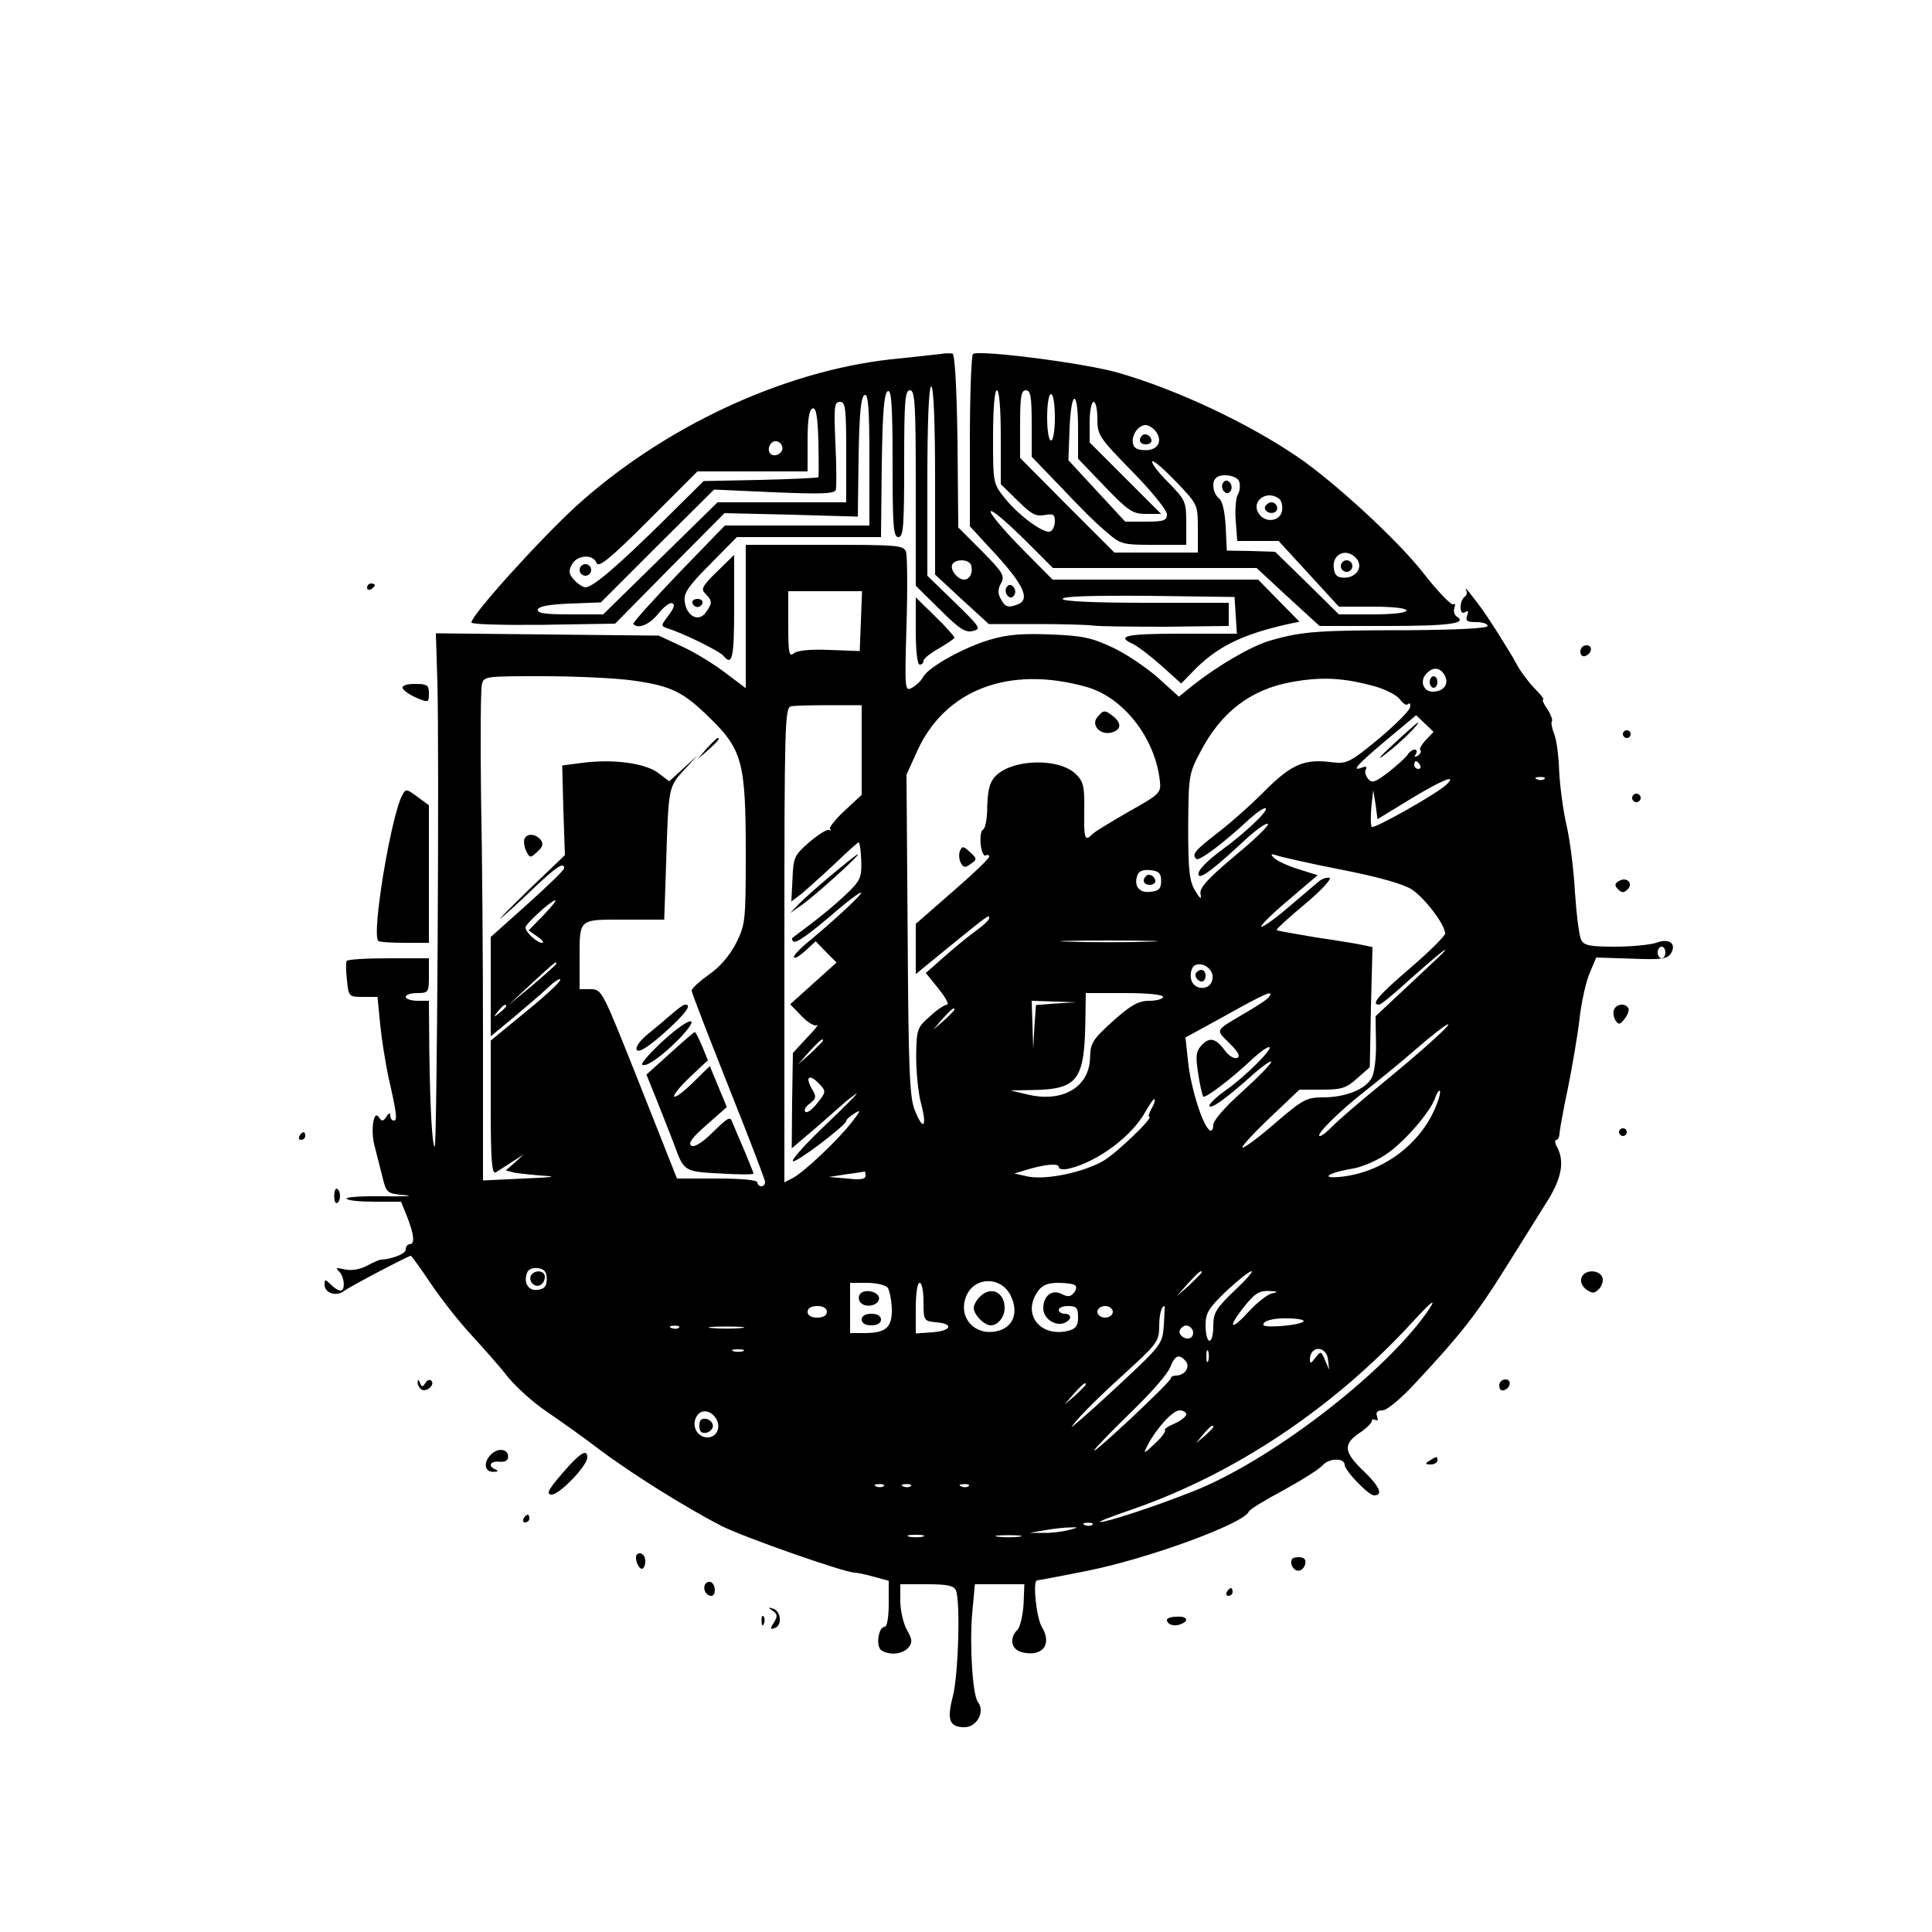 <?xml version="1.0" standalone="no"?>
<!DOCTYPE svg PUBLIC "-//W3C//DTD SVG 20010904//EN"
 "http://www.w3.org/TR/2001/REC-SVG-20010904/DTD/svg10.dtd">
<svg version="1.0" xmlns="http://www.w3.org/2000/svg"
 width="500pt" height="500pt" viewBox="0 0 500 500"
 preserveAspectRatio="xMidYMid meet">

<g transform="translate(0,500) scale(0.1,-0.1)"
fill="#000000" stroke="none">
<path d="M2435 4084 c-11 -1 -69 -8 -130 -14 -279 -31 -588 -175 -814 -380
-96 -88 -271 -282 -271 -301 0 -5 84 -7 186 -6 l186 3 141 143 142 143 172 -4
173 -5 2 155 c2 113 6 156 16 160 9 3 12 -35 12 -167 l0 -171 -187 0 -187 0
-121 -125 c-66 -69 -119 -128 -116 -130 13 -14 42 -1 64 26 13 17 30 30 36 28
9 -3 5 -13 -9 -32 -20 -26 -20 -27 -3 -33 40 -12 135 -59 145 -71 23 -28 28
-7 28 124 l0 137 -44 -43 c-39 -38 -43 -46 -30 -58 18 -18 18 -24 0 -49 -19
-25 -50 -8 -54 30 -3 21 10 40 66 96 l69 70 186 0 187 0 2 187 c2 138 6 187
16 191 9 3 12 -39 12 -187 0 -163 2 -191 15 -191 13 0 15 28 15 190 0 162 2
190 15 190 13 0 15 -35 15 -253 l0 -253 63 -62 c50 -50 66 -60 85 -55 22 5 19
10 -47 74 l-71 69 0 245 c0 157 4 245 10 245 6 0 10 -88 10 -243 l0 -244 69
-64 70 -64 123 0 c68 0 134 -2 148 -4 14 -2 98 -3 188 -3 l162 2 0 30 0 30
-215 0 c-139 0 -215 4 -215 10 0 7 76 9 223 8 l222 -3 3 -47 3 -48 -145 0
c-142 0 -170 -6 -123 -27 12 -6 45 -31 73 -56 l51 -46 29 30 c61 64 127 97
248 124 l29 6 -54 55 -53 54 -266 0 -266 0 -84 85 c-46 47 -80 88 -76 92 4 4
41 -28 84 -70 l77 -77 264 0 263 0 81 -75 82 -75 177 0 c161 0 208 7 177 25
-5 4 -8 14 -5 22 3 8 2 12 -3 9 -5 -3 -41 34 -79 83 -67 85 -228 233 -323 298
-129 88 -314 175 -464 218 -85 25 -359 60 -377 49 -4 -3 -8 -104 -8 -225 l0
-221 70 -76 c70 -77 86 -114 54 -126 -25 -10 -33 -7 -44 14 -8 14 -8 26 1 41
10 19 4 28 -50 83 l-61 61 -2 224 c-2 140 -7 225 -13 226 -5 1 -19 1 -30 -1z
m155 -215 l0 -122 43 -42 c35 -35 47 -42 70 -38 22 4 27 2 27 -15 0 -12 -5
-24 -11 -27 -14 -9 -80 38 -118 85 -31 39 -31 39 -31 159 0 74 4 121 10 121 6
0 10 -47 10 -121z m80 35 l0 -86 78 -81 c42 -45 94 -97 116 -114 36 -32 42
-33 122 -33 l84 0 0 57 c0 55 -2 59 -47 105 -26 26 -44 50 -41 54 4 3 31 -21
62 -53 55 -58 56 -58 56 -120 l0 -63 -108 0 -108 0 -122 122 -122 123 0 87 c0
72 3 88 15 88 12 0 15 -16 15 -86z m60 16 c0 -33 -4 -60 -10 -60 -6 0 -10 27
-10 60 0 33 4 60 10 60 6 0 10 -27 10 -60z m60 -29 l0 -78 69 -72 c62 -64 72
-71 107 -71 l39 0 -93 93 -92 92 0 53 c0 28 5 52 10 52 6 0 10 -20 10 -44 0
-42 4 -48 90 -136 50 -51 90 -100 90 -111 0 -16 -8 -19 -54 -19 l-54 0 -74 80
-73 79 3 81 c4 103 22 105 22 1z m-600 -61 l0 -130 -167 0 -166 0 -148 -145
-148 -145 -86 0 c-65 0 -86 3 -83 13 3 8 31 13 84 15 l79 3 146 146 147 146
155 -7 c122 -5 156 -4 160 6 2 7 2 61 -1 121 -4 95 -3 107 12 107 14 0 16 -16
16 -130z m-72 -65 c-2 -2 -69 -5 -150 -7 l-147 -3 -108 -107 c-117 -115 -179
-168 -198 -168 -6 0 -20 9 -29 19 -14 15 -15 24 -6 40 13 25 55 28 64 4 5 -13
34 10 134 110 l127 127 143 0 142 0 0 79 c0 55 4 81 13 84 9 3 13 -20 15 -86
1 -49 1 -91 0 -92z m872 120 c20 -25 8 -50 -25 -50 -21 0 -31 5 -33 18 -4 21
14 47 33 47 7 0 18 -7 25 -15z m-965 -46 c0 -7 -8 -15 -17 -17 -18 -3 -25 18
-11 32 10 10 28 1 28 -15z m1182 -85 c3 -9 2 -24 -3 -33 -6 -9 -8 -40 -6 -68
l4 -53 53 0 54 0 78 -85 78 -85 88 0 c51 0 87 -4 87 -10 0 -6 -36 -10 -87 -10
l-88 0 -82 81 -83 81 -62 2 -63 1 -3 62 c-2 38 -8 66 -17 73 -16 13 -20 42 -8
53 13 13 54 7 60 -9z m101 -43 c8 -4 12 -19 10 -32 -4 -29 -45 -34 -61 -7 -19
30 19 60 51 39z m203 -157 c17 -21 0 -49 -32 -49 -18 0 -25 6 -27 24 -6 38 34
55 59 25z m-998 -16 c6 -19 -3 -38 -18 -38 -17 0 -38 27 -30 40 9 14 42 13 48
-2z"/>
<path d="M1500 3525 c0 -8 7 -15 15 -15 8 0 15 7 15 15 0 8 -7 15 -15 15 -8 0
-15 -7 -15 -15z"/>
<path d="M2956 3873 c-11 -11 -6 -23 9 -23 8 0 15 4 15 9 0 13 -16 22 -24 14z"/>
<path d="M3165 3750 c-4 -6 -3 -16 3 -22 6 -6 12 -6 17 2 4 6 3 16 -3 22 -6 6
-12 6 -17 -2z"/>
<path d="M3275 3691 c-7 -12 12 -24 25 -16 11 7 4 25 -10 25 -5 0 -11 -4 -15
-9z"/>
<path d="M3470 3535 c0 -8 7 -15 15 -15 8 0 15 7 15 15 0 8 -7 15 -15 15 -8 0
-15 -7 -15 -15z"/>
<path d="M1930 3405 l0 -186 -53 40 c-29 22 -79 53 -112 68 l-60 28 -288 3
-289 3 4 -128 c5 -184 -1 -1207 -7 -1201 -7 7 -12 104 -14 251 l-1 127 -30 0
c-16 0 -30 5 -30 10 0 6 14 10 30 10 29 0 30 2 30 45 l0 45 -104 0 c-58 0
-107 -3 -109 -7 -2 -5 -2 -27 1 -50 4 -42 5 -43 42 -43 l37 0 7 -72 c4 -40 14
-101 21 -134 22 -97 24 -114 14 -114 -5 0 -9 6 -9 13 0 8 -4 7 -10 -3 -8 -12
-12 -13 -19 -2 -14 23 -23 -34 -11 -76 5 -20 14 -56 20 -79 10 -41 12 -42 58
-46 26 -2 1 -4 -55 -3 -55 1 -99 -2 -96 -6 2 -5 35 -8 73 -8 l68 0 16 -40 c18
-46 20 -70 6 -70 -5 0 -10 -6 -10 -14 0 -11 -37 -25 -65 -26 -3 0 -19 -7 -36
-16 -19 -10 -41 -13 -58 -9 -21 5 -24 4 -13 -6 14 -15 16 -49 3 -49 -5 0 -17
7 -25 16 -15 14 -16 14 -16 -1 0 -21 29 -31 49 -17 17 13 168 92 174 92 2 0
26 -33 52 -72 27 -40 74 -100 105 -133 30 -33 73 -81 94 -108 21 -26 65 -66
99 -89 34 -23 96 -67 138 -99 82 -62 226 -152 318 -199 58 -29 317 -120 343
-120 7 0 30 -5 51 -11 l37 -10 0 -59 c0 -33 -4 -60 -10 -60 -17 0 -24 -51 -9
-61 22 -14 55 -10 70 7 11 14 10 21 -4 46 -9 16 -17 50 -17 74 l0 44 69 0 c54
0 70 -4 75 -16 12 -30 6 -220 -8 -274 -16 -61 -9 -80 30 -80 32 0 54 40 35 65
-14 17 -22 148 -15 229 l7 76 64 0 64 0 -2 -52 c-2 -29 -9 -59 -16 -66 -22
-22 -16 -51 12 -58 53 -13 79 20 51 66 -14 24 -24 120 -12 120 2 0 62 11 131
25 159 32 404 122 417 153 1 5 42 30 89 55 47 26 94 55 103 66 17 18 56 18 56
0 0 -15 62 -79 76 -79 24 0 15 22 -24 60 -54 51 -57 71 -16 100 19 12 34 27
34 32 0 5 4 6 10 3 6 -3 7 1 4 9 -4 11 0 16 14 16 11 0 48 30 88 74 114 122
156 176 228 291 38 61 86 137 107 171 40 62 49 107 29 145 -6 10 -7 19 -2 19
4 0 8 8 8 18 1 9 10 62 22 117 11 55 25 136 30 180 5 44 17 97 27 119 l16 38
91 -3 c77 -3 92 -1 102 13 16 26 -4 41 -38 28 -15 -5 -63 -10 -106 -10 -65 0
-81 3 -88 18 -5 9 -12 64 -16 122 -3 58 -13 137 -22 175 -9 39 -17 102 -19
140 -1 39 -7 82 -13 96 -6 15 -8 29 -6 32 3 3 -2 17 -11 31 -10 14 -15 26 -11
26 3 0 -8 14 -24 30 -16 17 -37 45 -46 63 -16 30 -79 130 -97 152 -4 6 -15 19
-23 30 -9 11 -13 15 -10 8 4 -6 2 -14 -4 -18 -5 -3 -10 -15 -10 -26 0 -13 4
-18 12 -13 8 5 9 2 5 -9 -5 -14 0 -17 23 -17 17 0 30 -4 30 -10 0 -6 -76 -10
-207 -11 -230 0 -273 -3 -353 -26 -49 -13 -143 -68 -212 -124 l-27 -22 -53 48
c-29 26 -82 62 -118 79 -55 26 -80 31 -161 34 -70 3 -112 0 -155 -13 -67 -19
-161 -71 -175 -97 -5 -10 -18 -22 -29 -28 -18 -10 -19 -6 -14 161 3 94 2 179
-1 190 -6 18 -19 19 -211 19 l-204 0 0 -185z m298 -12 l-3 -78 -78 3 c-50 2
-83 -1 -93 -9 -12 -10 -14 1 -14 75 l0 86 95 0 96 0 -3 -77z m1511 -141 c12
-22 -3 -42 -31 -42 -24 0 -34 26 -18 45 17 20 37 19 49 -3z m-2102 -13 c100
-14 131 -29 201 -98 83 -81 92 -116 92 -347 0 -178 -1 -186 -25 -235 -16 -31
-42 -62 -70 -81 -25 -18 -45 -36 -45 -42 0 -5 43 -116 95 -247 52 -130 95
-242 95 -248 0 -6 -4 -11 -10 -11 -5 0 -10 5 -10 10 0 6 -41 10 -104 10 l-104
0 -97 245 c-96 241 -97 245 -126 245 l-29 0 0 74 c0 110 -5 106 116 106 l103
0 5 148 c6 195 6 195 46 239 l35 38 -37 -34 -36 -33 -29 22 c-34 25 -116 36
-194 26 l-54 -7 3 -116 4 -116 -95 -91 c-51 -50 -83 -82 -69 -71 13 11 52 46
85 78 57 54 77 67 77 50 0 -5 -43 -46 -95 -93 l-95 -85 0 -128 0 -129 58 48
c31 26 72 61 90 78 17 16 32 26 32 20 0 -5 -40 -43 -90 -83 l-90 -74 0 -174
c0 -137 3 -173 13 -167 6 4 26 16 42 27 l30 19 -23 -21 -23 -20 23 -6 c13 -2
48 -6 78 -8 35 -2 15 -4 -53 -7 l-107 -5 0 360 c0 198 -2 482 -5 630 -2 149
-1 280 2 293 5 22 8 22 158 22 85 0 189 -5 232 -11z m1172 -16 c98 -26 182
-134 193 -247 3 -28 -3 -33 -80 -76 -45 -26 -88 -52 -94 -58 -21 -21 -23 -14
-22 60 1 62 -2 75 -21 94 -44 44 -168 40 -210 -6 -14 -15 -19 -37 -20 -77 0
-31 -5 -58 -11 -60 -5 -2 -8 -19 -6 -38 2 -19 8 -32 13 -29 5 3 9 1 9 -3 0 -5
-43 -46 -95 -91 l-95 -83 0 -65 0 -65 83 68 c106 86 107 87 107 77 0 -5 -15
-19 -33 -32 -17 -12 -54 -42 -81 -66 l-50 -44 33 -41 c18 -22 28 -41 22 -41
-6 0 -26 -13 -44 -30 -33 -29 -35 -33 -36 -102 0 -40 5 -97 13 -125 16 -61 5
-71 -17 -15 -13 32 -16 110 -18 453 l-3 414 28 62 c72 158 237 221 435 166z
m748 1 c29 -8 58 -23 66 -34 8 -11 17 -17 21 -12 5 4 7 0 5 -9 -2 -9 -39 -46
-82 -82 -73 -60 -82 -64 -117 -60 -73 10 -106 -4 -173 -70 -34 -35 -90 -85
-124 -111 -62 -48 -69 -57 -57 -69 7 -7 74 44 136 102 21 19 40 32 44 29 6 -7
-54 -64 -113 -107 -45 -33 -68 -59 -60 -67 7 -7 45 23 120 93 26 24 52 43 58
41 6 -2 -32 -39 -84 -82 -74 -62 -93 -84 -90 -100 3 -15 -1 -13 -14 9 -15 25
-18 52 -18 165 1 131 1 137 32 195 53 102 130 161 236 180 78 14 134 11 214
-11z m-1327 -165 l0 -116 -44 -41 c-24 -22 -41 -44 -38 -47 4 -4 2 -5 -3 -3
-6 2 -29 -13 -51 -32 -38 -33 -41 -39 -43 -94 l-3 -59 29 22 c15 13 53 47 85
77 31 30 58 54 60 54 3 0 6 -22 7 -48 1 -44 -2 -51 -41 -88 -35 -33 -71 -62
-137 -111 -2 -2 -2 -6 2 -9 6 -7 38 15 118 84 27 23 53 42 57 42 8 0 -60 -64
-132 -124 -26 -21 -45 -41 -41 -44 3 -3 16 5 30 18 l26 24 27 -28 27 -27 -60
-54 -60 -54 29 -30 c16 -17 34 -28 40 -24 6 3 -5 -12 -26 -33 l-36 -39 -2
-124 -1 -123 68 58 c37 33 70 61 73 64 3 3 14 11 25 19 11 7 -23 -27 -75 -77
-52 -49 -92 -93 -88 -97 6 -7 138 93 138 104 0 4 10 12 22 20 17 11 15 5 -9
-25 -38 -48 -120 -125 -150 -142 l-23 -12 0 614 c0 566 1 615 17 618 9 2 54 3
100 3 l83 0 0 -116z m1460 26 c-11 -12 -18 -24 -14 -27 3 -3 0 -9 -7 -14 -8
-4 -10 -3 -5 4 4 7 3 12 -3 12 -5 0 -14 -6 -18 -13 -4 -7 -27 -27 -49 -45 -36
-27 -43 -30 -54 -17 -6 8 -9 19 -5 24 3 7 0 8 -9 5 -31 -12 -15 6 61 70 l78
65 22 -21 23 -22 -20 -21z m-15 -65 c3 -5 1 -10 -4 -10 -6 0 -11 5 -11 10 0 6
2 10 4 10 3 0 8 -4 11 -10z m69 -50 c-23 -23 -190 -117 -194 -110 -3 5 -3 28
-1 52 l5 43 6 -37 5 -38 90 55 c80 48 116 62 89 35z m253 14 c-3 -3 -12 -4
-19 -1 -8 3 -5 6 6 6 11 1 17 -2 13 -5z m-524 -235 c97 -19 159 -37 181 -51
34 -23 86 -91 86 -114 0 -6 -40 -46 -90 -89 -84 -72 -103 -95 -81 -95 5 0 39
28 77 63 38 34 78 68 89 76 11 7 4 -1 -15 -19 -19 -18 -63 -59 -97 -91 l-63
-59 1 -69 c1 -37 -4 -78 -11 -90 -15 -30 -68 -51 -126 -51 -42 0 -52 -5 -122
-65 -41 -36 -80 -65 -86 -65 -6 0 25 34 68 75 l79 75 59 0 c50 0 62 4 90 29
l33 29 3 156 4 155 -24 5 c-12 3 -67 12 -122 20 -54 9 -100 17 -102 19 -2 2
31 32 73 67 42 35 70 66 64 68 -7 2 -20 -2 -29 -10 -9 -8 -45 -38 -80 -68 -34
-29 -65 -51 -68 -48 -2 3 29 34 71 69 l75 64 -51 16 c-28 9 -56 22 -62 29 -10
10 -8 11 8 6 11 -4 86 -21 168 -37z m-468 -29 c0 -20 -6 -26 -28 -28 -29 -4
-44 16 -33 44 4 10 15 14 33 12 22 -2 28 -8 28 -28z m-1599 -89 l-38 -39 23
-16 c13 -9 18 -16 12 -16 -13 0 -43 27 -43 40 0 9 67 70 77 70 4 0 -10 -17
-31 -39z m1567 -68 c-57 -2 -149 -2 -205 0 -57 1 -11 3 102 3 113 0 159 -2
103 -3z m1337 -28 c0 -8 -4 -15 -10 -15 -5 0 -10 7 -10 15 0 8 5 15 10 15 6 0
10 -7 10 -15z m-2870 -29 c0 -2 -28 -27 -62 -56 l-63 -52 60 56 c60 55 65 60
65 52z m1698 -39 c-4 -33 -52 -31 -56 2 -2 13 2 27 9 32 20 12 51 -9 47 -34z
m-128 -47 c0 -5 -16 -10 -35 -10 -28 0 -47 -10 -94 -52 -54 -49 -59 -57 -60
-96 -2 -76 -72 -117 -164 -94 l-42 10 57 1 c118 2 135 25 137 184 l1 67 100 0
c60 0 100 -4 100 -10z m275 1 c-3 -6 -29 -23 -58 -40 -85 -50 -82 -44 -45 -81
24 -24 29 -35 19 -38 -8 -3 -23 7 -33 22 -23 30 -39 33 -60 9 -13 -15 -14 -28
-7 -72 4 -29 11 -56 13 -59 6 -5 79 51 130 100 17 15 34 28 40 28 15 0 -62
-77 -111 -111 -24 -17 -43 -35 -43 -40 0 -13 42 17 108 76 29 26 52 42 52 37
0 -5 -34 -40 -75 -77 -45 -40 -75 -75 -75 -86 0 -11 -4 -18 -9 -14 -18 10 -49
109 -56 175 l-7 65 104 57 c102 57 125 67 113 49z m-552 -18 l-52 -4 -4 -57
-3 -57 -2 63 -2 62 58 -2 57 -2 -52 -3z m-1423 -7 c0 -2 -8 -10 -17 -17 -16
-13 -17 -12 -4 4 13 16 21 21 21 13z m1160 -9 c0 -2 -12 -14 -27 -28 l-28 -24
24 28 c23 25 31 32 31 24z m1235 -82 c-27 -25 -90 -78 -140 -119 -49 -40 -101
-85 -115 -99 -14 -15 -29 -27 -34 -27 -15 0 53 67 119 118 33 26 93 75 132
109 83 72 114 86 38 18z m-1575 2 c0 -2 -15 -16 -32 -33 l-33 -29 29 33 c28
30 36 37 36 29z m-7 -115 c15 -16 14 -20 -8 -47 -13 -17 -27 -27 -31 -22 -4 4
1 14 12 21 16 13 17 18 7 35 -22 36 -8 44 20 13z m1592 -58 c-40 -95 -134
-166 -240 -179 -60 -7 -42 9 22 20 23 3 62 19 86 35 47 29 121 114 132 151 4
11 9 18 11 16 3 -3 -2 -22 -11 -43z m-735 -3 c-6 -12 -9 -21 -6 -21 14 0 -83
-93 -118 -114 -52 -30 -147 -50 -195 -41 l-36 8 30 9 c48 15 85 18 85 8 0 -6
11 -8 28 -4 74 18 163 85 197 148 11 19 21 34 23 31 2 -2 -1 -13 -8 -24z
m-740 -174 c0 -9 -14 -11 -47 -7 l-48 4 45 7 c25 3 46 7 48 7 1 1 2 -4 2 -11z
m-825 -267 c0 -18 -6 -26 -23 -28 -24 -4 -38 18 -28 44 3 9 15 14 28 12 17 -2
23 -10 23 -28z m1695 17 c0 -2 -15 -16 -32 -33 l-33 -29 29 33 c28 30 36 37
36 29z m84 -48 c-47 -45 -54 -57 -54 -90 0 -22 -4 -39 -10 -39 -5 0 -10 17
-10 39 0 33 7 45 54 90 30 28 59 51 65 51 5 0 -15 -23 -45 -51z m-578 -13 c21
-43 6 -82 -36 -91 -57 -13 -101 35 -80 89 20 53 92 54 116 2z m-319 22 c5 -7
10 -32 11 -55 1 -49 -15 -63 -72 -63 l-36 0 0 65 0 65 44 0 c24 0 48 -6 53
-12z m93 -37 c0 -49 1 -50 33 -53 46 -4 40 -22 -10 -26 l-43 -3 0 65 c0 37 4
66 10 66 6 0 10 -22 10 -49z m393 42 c4 -3 2 -12 -4 -19 -8 -10 -16 -11 -31
-3 -25 13 -48 -4 -48 -37 0 -26 30 -47 54 -38 20 8 21 24 1 24 -8 0 -15 5 -15
10 0 6 11 10 25 10 21 0 25 -5 25 -29 0 -22 -6 -30 -25 -35 -73 -18 -121 43
-79 102 11 16 25 22 53 22 21 0 41 -3 44 -7z m510 -20 c-12 -2 -40 -24 -62
-48 -48 -53 -55 -41 -9 16 25 31 37 39 62 38 23 -1 25 -3 9 -6z m398 -52
c-116 -162 -410 -386 -607 -462 -104 -41 -222 -79 -237 -78 -7 0 31 15 84 33
265 92 520 262 724 484 53 58 67 67 36 23z m-1551 4 c0 -9 -9 -15 -25 -15 -16
0 -25 6 -25 15 0 9 9 15 25 15 16 0 25 -6 25 -15z m740 0 c0 -8 -9 -15 -20
-15 -11 0 -20 7 -20 15 0 8 9 15 20 15 11 0 20 -7 20 -15z m132 -35 c-4 -49
-4 -50 -130 -167 -70 -65 -118 -106 -107 -93 24 31 71 77 158 156 61 56 67 66
67 101 0 32 6 53 14 53 1 0 -1 -22 -2 -50z m361 10 c-4 -5 -31 -10 -60 -12
-40 -2 -49 0 -41 9 6 7 31 12 60 11 27 0 46 -4 41 -8z m-1616 -16 c-3 -3 -12
-4 -19 -1 -8 3 -5 6 6 6 11 1 17 -2 13 -5z m161 -1 c-21 -2 -55 -2 -75 0 -21
2 -4 4 37 4 41 0 58 -2 38 -4z m1168 -4 c3 -6 2 -15 -2 -19 -12 -12 -38 5 -30
19 9 14 23 14 32 0z m-1163 -56 c-7 -2 -19 -2 -25 0 -7 3 -2 5 12 5 14 0 19
-2 13 -5z m1204 -25 c-3 -7 -5 -2 -5 12 0 14 2 19 5 13 2 -7 2 -19 0 -25z
m310 2 l3 -25 -11 25 c-10 24 -11 24 -25 6 -11 -15 -14 -16 -14 -5 0 38 44 37
47 -1z m-368 -3 c12 -15 -3 -37 -26 -37 -7 0 -13 -3 -13 -7 0 -5 -51 -55 -113
-113 -123 -114 -110 -92 20 35 45 44 87 92 92 108 12 30 23 34 40 14z m-259
-60 c0 -2 -12 -14 -27 -28 l-28 -24 24 28 c23 25 31 32 31 24z m-957 -88 c14
-22 2 -49 -22 -49 -26 0 -42 29 -29 53 11 21 36 19 51 -4z m1217 11 c0 -6 -14
-17 -30 -24 -17 -7 -28 -15 -25 -17 3 -3 -9 -19 -26 -35 -30 -28 -31 -28 -19
-4 24 45 65 90 83 90 9 0 17 -5 17 -10z m70 -33 c0 -2 -10 -12 -22 -23 l-23
-19 19 23 c18 21 26 27 26 19z m-853 -153 c-3 -3 -12 -4 -19 -1 -8 3 -5 6 6 6
11 1 17 -2 13 -5z m70 0 c-3 -3 -12 -4 -19 -1 -8 3 -5 6 6 6 11 1 17 -2 13 -5z
m150 0 c-3 -3 -12 -4 -19 -1 -8 3 -5 6 6 6 11 1 17 -2 13 -5z m320 -100 c-3
-3 -12 -4 -19 -1 -8 3 -5 6 6 6 11 1 17 -2 13 -5z m-62 -14 c-16 -4 -46 -8
-65 -7 l-35 0 40 7 c22 4 51 7 65 7 22 1 22 0 -5 -7z m-377 -17 c-10 -2 -26
-2 -35 0 -10 3 -2 5 17 5 19 0 27 -2 18 -5z m250 0 c-16 -2 -40 -2 -55 0 -16
2 -3 4 27 4 30 0 43 -2 28 -4z"/>
<path d="M3700 3235 c0 -8 5 -15 10 -15 6 0 10 7 10 15 0 8 -4 15 -10 15 -5 0
-10 -7 -10 -15z"/>
<path d="M1829 3063 l-24 -28 28 24 c25 23 32 31 24 31 -2 0 -14 -12 -28 -27z"/>
<path d="M1357 2828 c-2 -7 0 -21 5 -31 9 -18 11 -18 29 -1 14 13 16 20 8 31
-14 16 -36 17 -42 1z"/>
<path d="M1740 2377 c-14 -12 -42 -36 -62 -52 -23 -19 -34 -35 -30 -42 5 -8
28 6 70 43 57 51 74 75 55 74 -5 0 -19 -11 -33 -23z"/>
<path d="M1720 2310 c-35 -32 -62 -62 -58 -65 9 -9 53 23 97 68 57 60 29 58
-39 -3z"/>
<path d="M1734 2274 l-61 -55 27 -67 c15 -37 34 -87 44 -112 26 -72 26 -72
120 -77 47 -3 86 -3 86 0 0 2 -11 29 -23 58 -13 30 -27 63 -31 73 -6 18 -11
15 -50 -23 -28 -28 -49 -41 -57 -36 -9 6 3 22 40 54 l52 46 -22 53 -22 53 -43
-42 c-24 -24 -46 -40 -49 -37 -4 3 15 26 40 50 l47 44 -15 37 c-9 20 -17 37
-19 36 -2 0 -31 -25 -64 -55z"/>
<path d="M2840 3144 c-18 -21 9 -49 39 -39 23 7 24 24 1 42 -20 16 -25 16 -40
-3z"/>
<path d="M2484 2797 c-3 -9 -2 -22 3 -31 7 -12 11 -12 25 -2 17 12 17 14 -2
31 -17 16 -20 16 -26 2z"/>
<path d="M2150 2734 c-36 -30 -74 -64 -85 -76 l-20 -21 30 21 c32 22 153 131
145 131 -3 0 -34 -25 -70 -55z"/>
<path d="M3605 3073 c-36 -33 -44 -44 -20 -25 38 28 93 83 84 82 -2 -1 -31
-26 -64 -57z"/>
<path d="M2966 2733 c-11 -11 -6 -23 9 -23 8 0 15 4 15 9 0 13 -16 22 -24 14z"/>
<path d="M3097 2484 c-8 -8 1 -24 14 -24 5 0 9 7 9 15 0 15 -12 20 -23 9z"/>
<path d="M1374 1699 c-3 -6 -2 -15 4 -21 13 -13 32 -2 32 18 0 16 -26 19 -36
3z"/>
<path d="M2536 1644 c-9 -8 -16 -22 -16 -29 0 -17 27 -45 44 -45 19 0 36 22
36 45 0 41 -36 58 -64 29z"/>
<path d="M2225 1650 c-4 -7 -3 -16 3 -22 14 -14 47 -6 47 12 0 18 -40 26 -50
10z"/>
<path d="M2230 1585 c0 -9 9 -15 25 -15 16 0 25 6 25 15 0 9 -9 15 -25 15 -16
0 -25 -6 -25 -15z"/>
<path d="M1810 1310 c0 -15 5 -20 18 -18 9 2 17 10 17 18 0 8 -8 16 -17 18
-13 2 -18 -3 -18 -18z"/>
<path d="M950 3479 c0 -5 5 -7 10 -4 6 3 10 8 10 11 0 2 -4 4 -10 4 -5 0 -10
-5 -10 -11z"/>
<path d="M2605 3480 c-4 -6 -3 -16 3 -22 6 -6 12 -6 17 2 4 6 3 16 -3 22 -6 6
-12 6 -17 -2z"/>
<path d="M1792 3439 c2 -6 8 -10 13 -10 5 0 11 4 13 10 2 6 -4 11 -13 11 -9 0
-15 -5 -13 -11z"/>
<path d="M2370 3367 c0 -51 4 -87 10 -87 6 0 10 4 10 10 0 5 18 20 40 32 22
13 40 25 40 28 0 3 -22 28 -50 55 l-50 49 0 -87z"/>
<path d="M4090 3314 c0 -9 5 -14 12 -12 18 6 21 28 4 28 -9 0 -16 -7 -16 -16z"/>
<path d="M1042 3219 c2 -6 18 -17 36 -25 31 -13 32 -12 32 11 0 22 -4 25 -36
25 -21 0 -34 -4 -32 -11z"/>
<path d="M4200 3100 c0 -5 5 -10 10 -10 6 0 10 5 10 10 0 6 -4 10 -10 10 -5 0
-10 -4 -10 -10z"/>
<path d="M1041 2942 c-29 -54 -80 -360 -62 -377 2 -3 33 -5 68 -5 l63 0 0 178
0 178 -30 22 c-28 21 -30 21 -39 4z"/>
<path d="M4226 2941 c-4 -5 -2 -12 3 -15 5 -4 12 -2 15 3 4 5 2 12 -3 15 -5 4
-12 2 -15 -3z"/>
<path d="M4190 2720 c-12 -7 -12 -12 -2 -22 9 -9 15 -9 24 0 16 16 -2 34 -22
22z"/>
<path d="M4177 2387 c-3 -8 -1 -20 4 -28 8 -12 12 -11 24 5 8 10 12 23 9 27
-8 14 -31 11 -37 -4z"/>
<path d="M4190 2070 c0 -5 5 -10 10 -10 6 0 10 5 10 10 0 6 -4 10 -10 10 -5 0
-10 -4 -10 -10z"/>
<path d="M775 2060 c-3 -5 -1 -10 4 -10 6 0 11 5 11 10 0 6 -2 10 -4 10 -3 0
-8 -4 -11 -10z"/>
<path d="M865 1905 c0 -13 3 -21 8 -18 4 2 7 10 7 18 0 8 -3 16 -7 18 -5 3 -8
-5 -8 -18z"/>
<path d="M4093 1694 c-4 -11 1 -22 12 -31 16 -11 21 -11 33 1 8 8 12 22 9 30
-8 21 -46 21 -54 0z"/>
<path d="M1081 1423 c-1 -6 4 -15 10 -19 13 -8 36 13 25 23 -4 4 -11 1 -15 -6
-7 -11 -10 -11 -14 0 -3 9 -6 10 -6 2z"/>
<path d="M3880 1414 c0 -9 5 -14 12 -12 18 6 21 28 4 28 -9 0 -16 -7 -16 -16z"/>
<path d="M1268 1233 c-18 -21 -13 -43 10 -42 11 0 12 2 5 6 -22 8 -14 23 10
20 14 -1 22 3 22 13 0 22 -29 24 -47 3z"/>
<path d="M1456 1188 c-36 -42 -43 -54 -30 -56 18 -4 93 73 94 96 0 24 -19 12
-64 -40z"/>
<path d="M3700 1220 c-13 -8 -12 -10 3 -10 9 0 17 5 17 10 0 12 -1 12 -20 0z"/>
<path d="M1355 1070 c-3 -5 -1 -10 4 -10 6 0 11 5 11 10 0 6 -2 10 -4 10 -3 0
-8 -4 -11 -10z"/>
<path d="M1647 960 c3 -11 9 -20 14 -20 5 0 9 9 9 20 0 11 -6 20 -14 20 -9 0
-12 -7 -9 -20z"/>
<path d="M3342 953 c2 -10 10 -18 18 -18 8 0 16 8 18 18 2 12 -3 17 -18 17
-15 0 -20 -5 -18 -17z"/>
<path d="M1825 900 c-7 -12 2 -30 16 -30 12 0 12 27 0 35 -5 3 -12 1 -16 -5z"/>
<path d="M3175 880 c-3 -5 -1 -10 4 -10 6 0 11 5 11 10 0 6 -2 10 -4 10 -3 0
-8 -4 -11 -10z"/>
<path d="M2000 831 c12 -8 13 -14 3 -30 -11 -17 -10 -19 3 -14 19 7 15 45 -6
50 -13 4 -13 3 0 -6z"/>
<path d="M1971 804 c0 -11 3 -14 6 -6 3 7 2 16 -1 19 -3 4 -6 -2 -5 -13z"/>
<path d="M3020 808 c0 -12 18 -18 34 -12 25 9 19 22 -9 20 -14 0 -25 -4 -25
-8z"/>
</g>
</svg>
